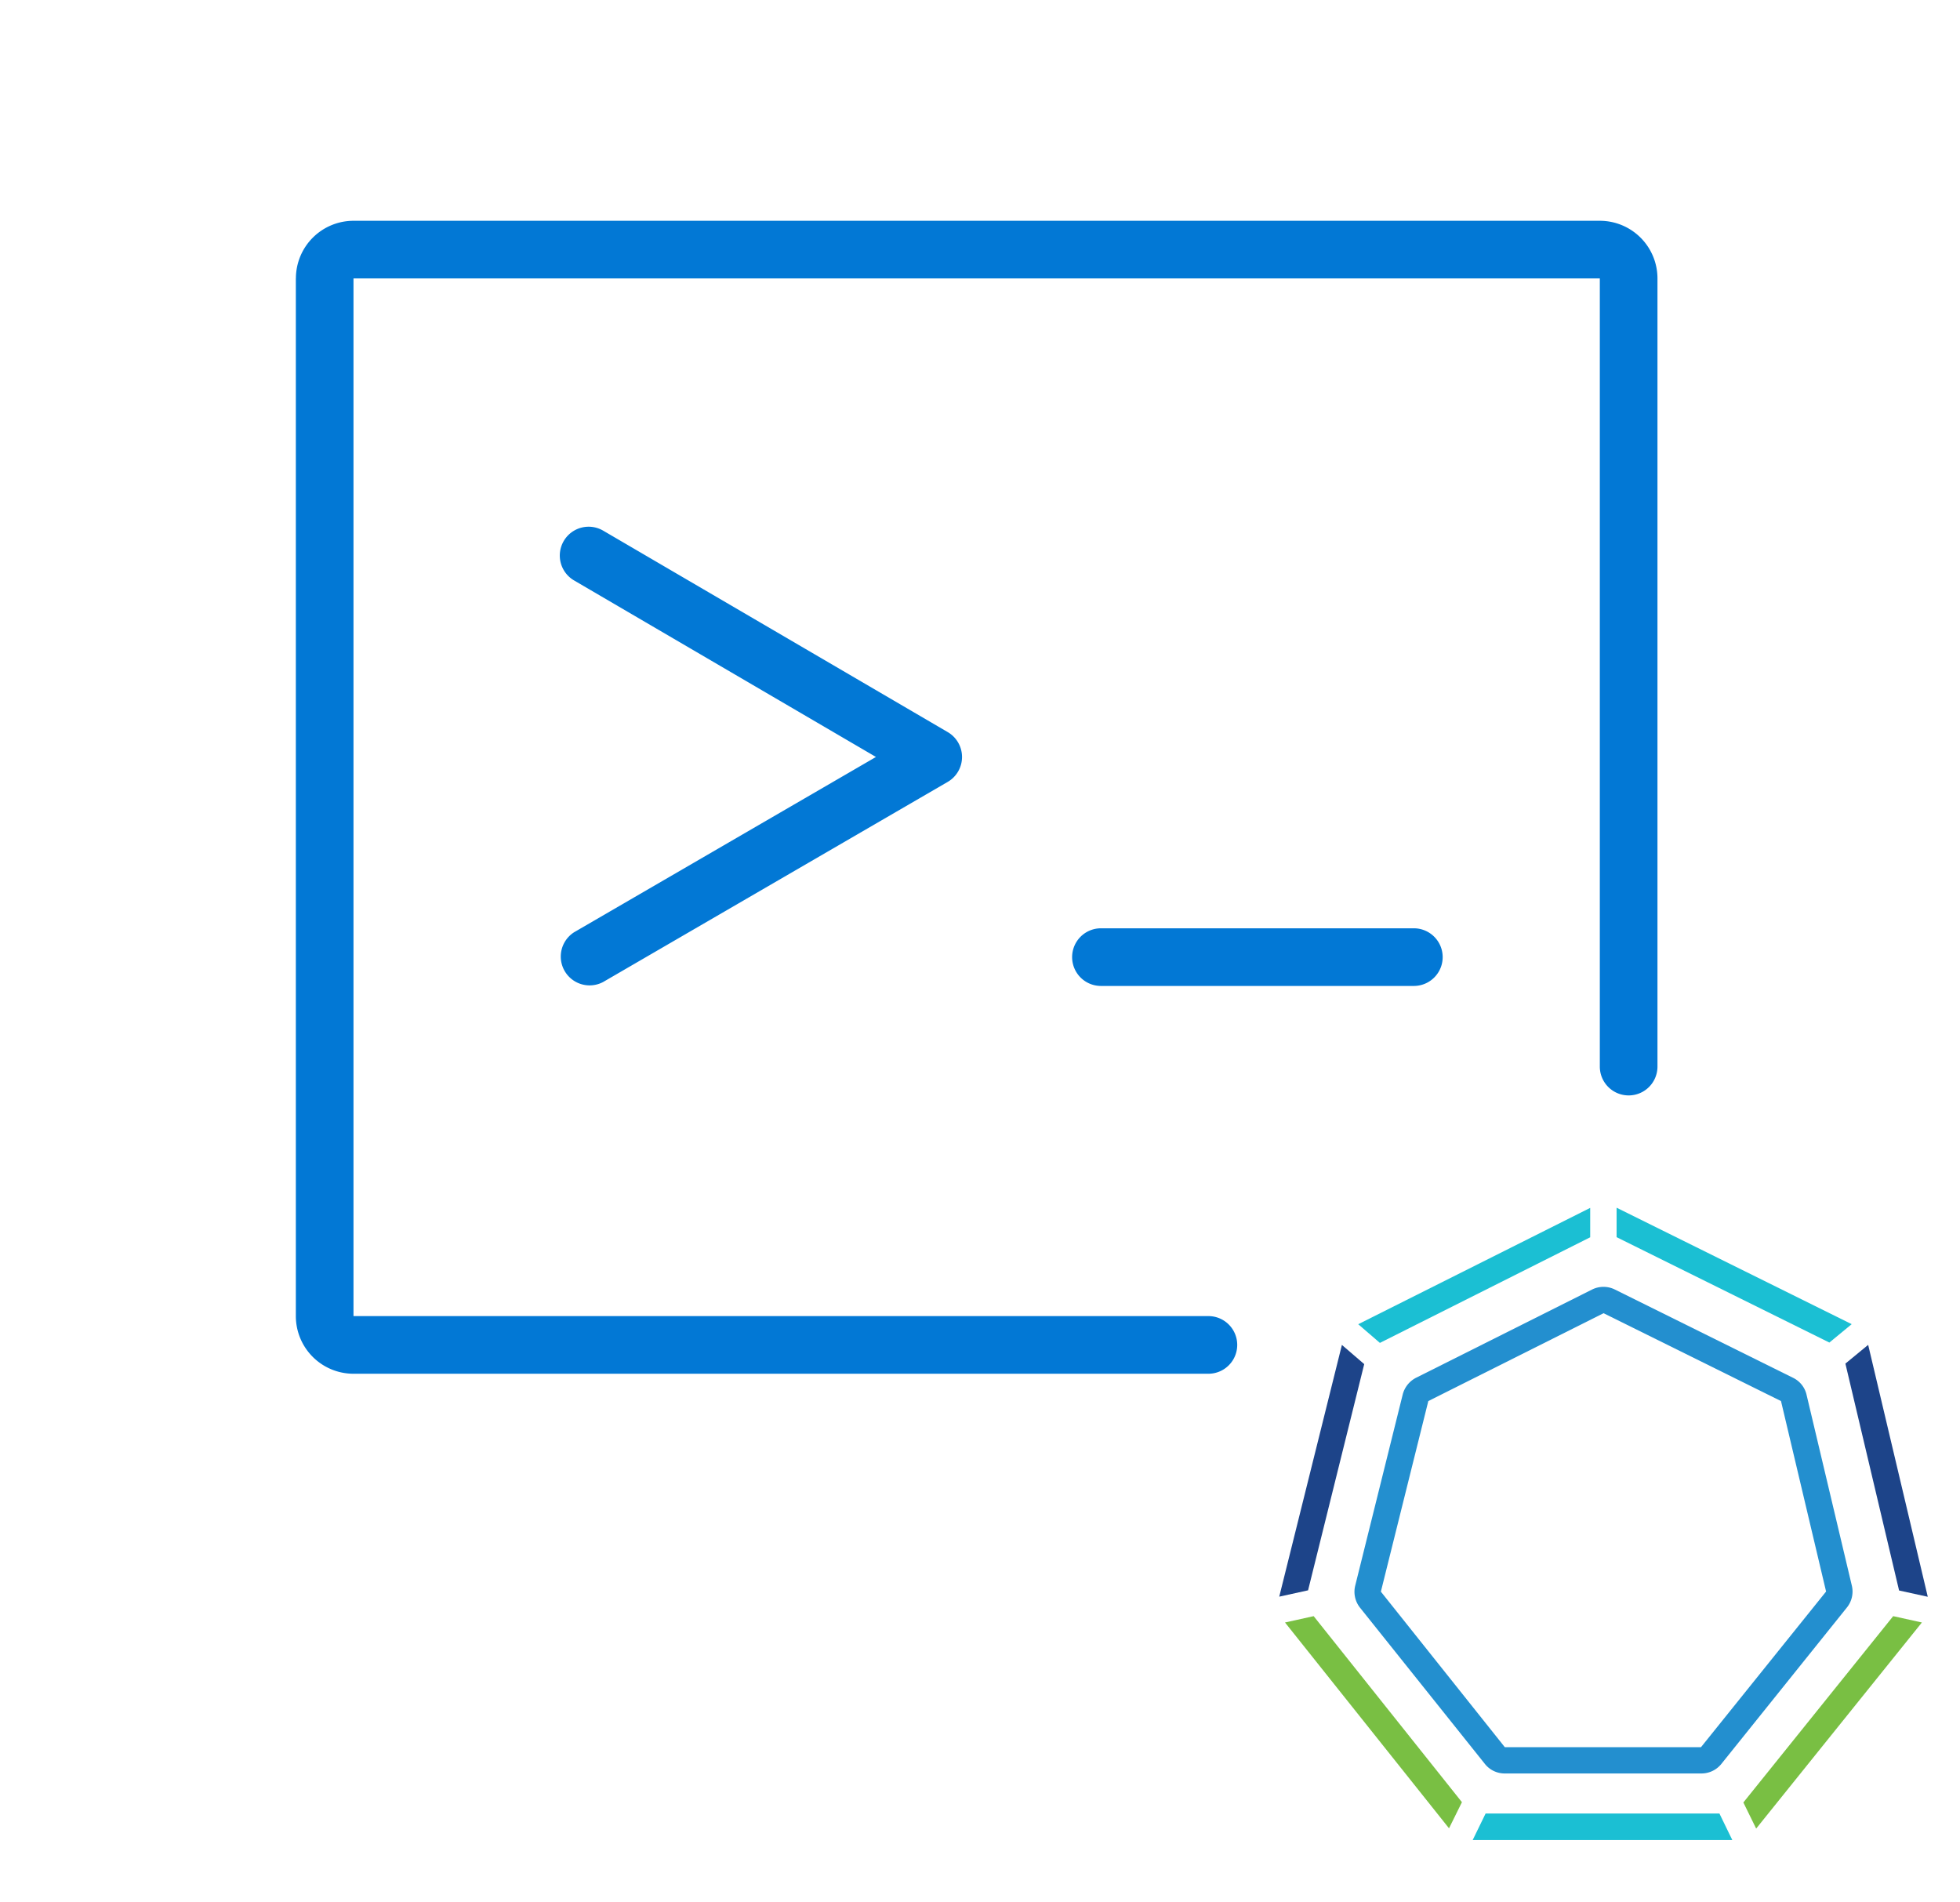 <svg viewBox="0 0 34 33" xmlns="http://www.w3.org/2000/svg"><path clip-rule="evenodd" d="m5.133 4.83a1 1 0 0 1 1-1h21.619a1 1 0 0 1 1 1v13.672a.5.5 0 1 1 -1 0v-13.672h-21.62v18h14.83a.5.5 0 1 1 0 1h-14.83a1 1 0 0 1 -1-1v-18zm4.646 4.555a.5.5 0 0 1 .684-.18l5.978 3.495a.5.5 0 0 1 -.002.864l-5.977 3.471a.5.5 0 0 1 -.502-.864l5.235-3.04-5.236-3.062a.5.5 0 0 1 -.18-.684zm9.319 6.718a.5.5 0 1 0 0 1h5.428a.5.5 0 1 0 0-1z" fill="#0278d5" fill-rule="evenodd"/><path d="m29.514 30.764h-3.41a.437.437 0 0 1 -.346-.166l-2.165-2.709a.443.443 0 0 1 -.084-.384l.824-3.316a.451.451 0 0 1 .233-.29l3.052-1.53a.445.445 0 0 1 .395 0l3.09 1.531a.435.435 0 0 1 .235.294l.787 3.317a.441.441 0 0 1 -.086.373l-2.18 2.716a.443.443 0 0 1 -.345.164zm-3.41-.456h3.403l2.17-2.7-.782-3.304-3.078-1.524-3.04 1.524-.823 3.306z" fill="#238fcf"/><path d="m31.734 23.289.387-.319-4.078-2.02v.511z" fill="#1bbfd3"/><path d="m22.788 28.035-.497.11 2.845 3.57.224-.453z" fill="#79bf43"/><path d="m27.585 21.463v-.51l-4.024 2.018.376.324z" fill="#1bbfd3"/><path d="m23.665 23.663-.387-.333-1.087 4.367.5-.11zm9.278 3.927.498.109-1.034-4.37-.395.325.931 3.935z" fill="#1d4489"/><path d="m32.841 28.035-2.599 3.232.222.453 2.875-3.575z" fill="#79bf43"/><path d="m25.77 31.46-.223.458h4.503l-.223-.459h-4.057z" fill="#1bbfd3"/></svg>